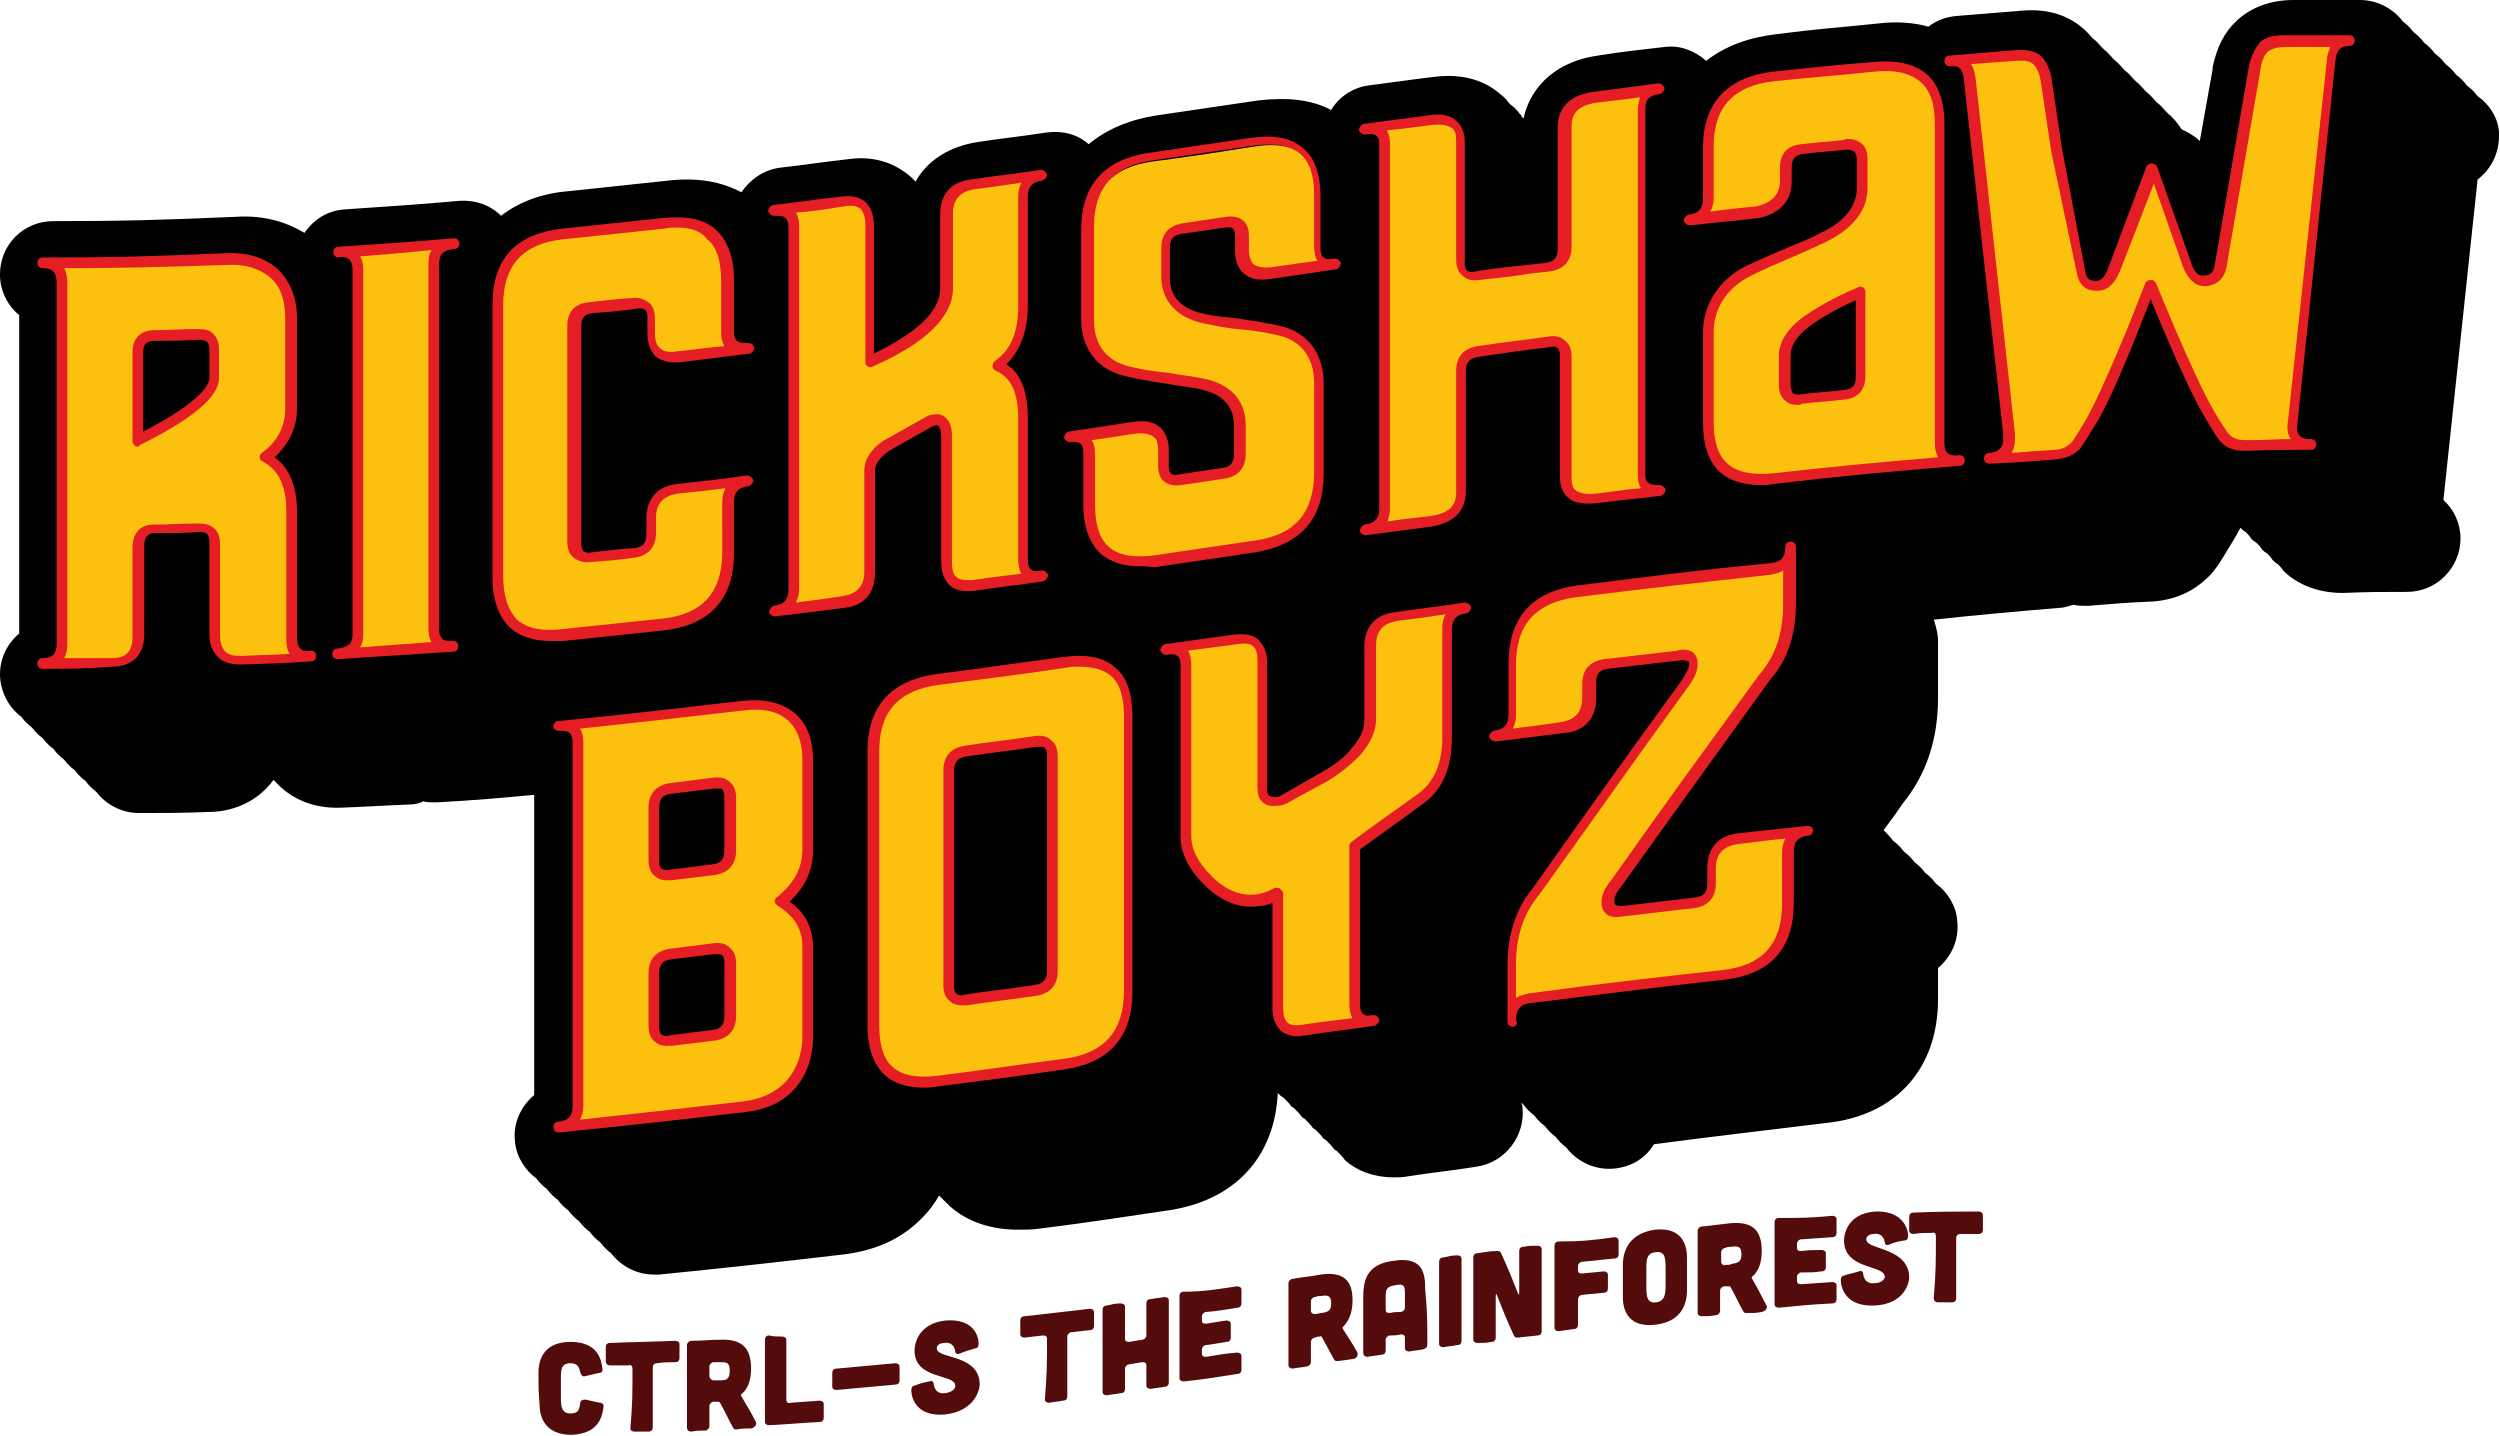 <?xml version="1.0" encoding="utf-8"?>
<!-- Generator: Adobe Illustrator 18.1.1, SVG Export Plug-In . SVG Version: 6.00 Build 0)  -->
<svg version="1.1" xmlns="http://www.w3.org/2000/svg" xmlns:xlink="http://www.w3.org/1999/xlink" x="0px" y="0px"
	 viewBox="0 0 234 134.4" enable-background="new 0 0 234 134.4" xml:space="preserve">
<g id="Layer_1">
	<g id="logo">
	</g>
</g>
<g id="source">
</g>
<g id="Layer_4">
	<g id="rickshaw-boys_1_">
		<path d="M231.9,9c-0.3-0.4-0.6-0.7-1-1c-0.3-0.4-0.6-0.7-1-1c-0.3-0.4-0.6-0.7-1-1c-0.3-0.4-0.6-0.7-1-1c-0.3-0.4-0.6-0.7-1-1
			c-0.3-0.4-0.6-0.7-1-1c-0.3-0.4-0.6-0.7-1-1c-0.9-1.2-2.4-2-4-2c-2.5,0-3.7,0-6.2,0c-2.2,0-4,0.7-5.3,1.9
			c-1.2,1.1-1.9,2.5-2.3,4.4c0,0.1,0,0.2,0,0.2l-1.2,6.7c-0.5-0.5-1.1-0.8-1.7-1.1c-0.4-0.6-0.8-1.1-1.3-1.5c0,0-0.1-0.1-0.1-0.1
			c-0.3-0.3-0.5-0.6-0.9-0.9c0,0-0.1-0.1-0.1-0.1c-0.3-0.3-0.5-0.6-0.9-0.9c0,0-0.1-0.1-0.1-0.1c-0.3-0.3-0.5-0.6-0.9-0.9
			c0,0-0.1-0.1-0.1-0.1c-0.3-0.3-0.5-0.6-0.9-0.9c0,0-0.1-0.1-0.1-0.1c-0.3-0.3-0.5-0.6-0.9-0.9c0,0-0.1-0.1-0.1-0.1
			c-0.3-0.3-0.5-0.6-0.9-0.9c0,0-0.1-0.1-0.1-0.1c-0.3-0.3-0.5-0.6-0.9-0.9c0,0-0.1-0.1-0.1-0.1c-0.3-0.3-0.5-0.6-0.9-0.9
			c-1.4-1.2-3.3-1.8-5.6-1.6c-2.5,0.2-3.7,0.3-6.2,0.5c0,0,0,0,0,0c0,0,0,0,0,0c-1,0.1-1.8,0.4-2.6,1c-1.4-0.4-3-0.5-4.7-0.3
			c-3.8,0.4-5.7,0.5-9.5,1c-2.6,0.3-4.8,1.1-6.6,2.5c-1-0.9-2.4-1.5-3.9-1.3c0,0,0,0,0,0c-2.5,0.3-3.7,0.4-6.2,0.8
			c-3.7,0.5-6.3,2.7-7,5.9c-0.1-0.1-0.2-0.2-0.2-0.3c-0.1-0.1-0.1-0.1-0.2-0.2c-0.2-0.3-0.5-0.6-0.8-0.8c-0.1-0.1-0.1-0.1-0.2-0.2
			c-0.2-0.3-0.5-0.6-0.8-0.8c-1.1-1-3.1-2-6.2-1.6c-2.5,0.3-3.7,0.5-6.1,0.8c-1.5,0.2-2.8,1.1-3.5,2.3c-1.9-1-4.1-1.2-6.8-0.9
			l-9.5,1.4c-2.6,0.4-4.7,1.3-6.4,2.7c-1-0.9-2.4-1.3-3.9-1.1v0c-2.6,0.4-3.9,0.5-6.5,0.9c-2.6,0.4-4.7,1.7-5.8,3.7
			c-0.2-0.2-0.4-0.4-0.5-0.5c-1.1-0.9-2.9-2-5.8-1.6c-2.6,0.3-3.8,0.5-6.4,0.8c-1.5,0.2-2.8,1.1-3.6,2.3c-1.9-1-4.1-1.4-6.8-1.1
			c-3.8,0.4-5.7,0.6-9.4,1c-2.5,0.2-4.6,1-6.3,2.3c-1-1-2.4-1.5-3.9-1.4c-4.4,0.4-6.5,0.5-10.7,0.8c-1.6,0.1-2.9,0.9-3.8,2.2
			c-1.5-0.9-3.6-1.7-6.5-1.5c-7,0.3-10.4,0.4-17,0.4c-2.8,0-5,2.2-5,5c0,1.5,0.7,2.9,1.8,3.8v29.8C0.7,60.2,0,61.6,0,63.1
			c0,1.6,0.8,3.1,2,4c0.3,0.4,0.6,0.7,1,1c0.3,0.4,0.6,0.7,1,1c0.3,0.4,0.6,0.7,1,1c0.3,0.4,0.6,0.7,1,1c0.3,0.4,0.6,0.7,1,1
			c0.3,0.4,0.6,0.7,1,1c0.3,0.4,0.6,0.7,1,1c0.9,1.2,2.4,2,4,2c2.6,0,3.9,0,6.5-0.1c2.6,0,4.8-1.2,6.1-3c0,0,0.1,0.1,0.1,0.1
			c0.2,0.2,0.4,0.4,0.6,0.6c1,0.9,2.8,2,5.6,1.9c2.6-0.1,3.9-0.2,6.5-0.3c0.4,0,0.9-0.1,1.2-0.3c0.3,0.1,0.7,0.1,1,0.1
			c0.1,0,0.2,0,0.3,0c3.7-0.2,5.8-0.4,9.1-0.7l0,28.1c-1.2,1-2,2.6-1.8,4.3c0.1,1.4,0.9,2.7,2,3.5c0.3,0.4,0.6,0.7,1,1
			c0.3,0.4,0.6,0.7,1,1c0.3,0.4,0.6,0.7,1,1c0.3,0.4,0.6,0.7,1,1c0.3,0.4,0.6,0.7,1,1c0.3,0.4,0.6,0.7,1,1c0.3,0.4,0.6,0.7,1,1
			c0.9,1.2,2.4,2,4,2c0.2,0,0.3,0,0.5,0c7-0.7,10.5-1.1,17.4-1.9c3-0.4,5.4-1.5,7.3-3.5c0.6-0.6,1.1-1.3,1.5-2c0,0,0.1,0.1,0.1,0.1
			c0.3,0.3,0.6,0.6,0.9,0.9c1.7,1.5,3.9,2.2,6.4,2.2c0.6,0,1.3,0,2-0.1c4.8-0.6,7.2-1,12-1.7c6.2-0.9,10-4.9,10.3-11
			c0.1,0.1,0.2,0.2,0.3,0.3c0.1,0,0.1,0.1,0.2,0.1c0.3,0.3,0.6,0.6,0.8,0.9c0.1,0,0.1,0.1,0.2,0.1c0.3,0.3,0.6,0.6,0.8,0.9
			c0.1,0,0.1,0.1,0.2,0.1c0.3,0.3,0.6,0.6,0.8,0.9c0.1,0,0.1,0.1,0.2,0.1c0.3,0.3,0.6,0.6,0.8,0.9c0.1,0,0.1,0.1,0.2,0.1
			c0.3,0.3,0.6,0.6,0.8,0.9c0.1,0,0.1,0.1,0.2,0.1c0.3,0.3,0.6,0.6,0.8,0.9c0.9,0.8,2.4,1.6,4.6,1.6c0.4,0,0.8,0,1.3-0.1
			c2.6-0.4,3.9-0.5,6.4-0.9c2.7-0.4,4.6-2.9,4.3-5.6c0-0.2-0.1-0.3-0.1-0.4c0.1,0.1,0.1,0.1,0.2,0.2c0.3,0.4,0.6,0.7,1,1
			c0.3,0.4,0.6,0.7,1,1c0.3,0.4,0.6,0.7,1,1c0.3,0.4,0.6,0.7,1,1c0.9,1.2,2.4,2,4,2c1.8,0,3.4-0.9,4.2-2.3c6.1-0.8,9.7-1.2,16.2-2
			c6.5-0.7,10.4-5.1,10.4-11.6v-2.9c1.2-1,2-2.6,1.8-4.4c-0.1-1.4-0.9-2.7-2-3.5c-0.3-0.4-0.6-0.7-1-1c-0.3-0.4-0.6-0.7-1-1
			c-0.3-0.4-0.6-0.7-1-1c-0.3-0.4-0.6-0.7-1-1c-0.3-0.4-0.6-0.7-0.9-1c0.6-0.8,1.2-1.6,1.8-2.5c2.2-2.7,3.3-6,3.3-9.9v-5.3
			c0-0.7-0.2-1.4-0.4-2c3.7-0.4,6.9-0.7,11.7-1.1c0.5,0,1-0.2,1.4-0.3c0.3,0.1,0.7,0.1,1,0.1c0.1,0,0.3,0,0.4,0c0,0,0,0,0,0
			c2.4-0.2,3.6-0.3,6-0.4c2.7-0.2,4.3-1.4,5.3-2.4c0.5-0.5,0.9-1.1,1.8-2.6c0.3-0.5,0.7-1.1,1.1-1.9c0,0,0,0,0,0
			c0.1,0.1,0.3,0.3,0.5,0.4c0.2,0.2,0.4,0.4,0.5,0.6c0.1,0.1,0.3,0.3,0.5,0.4c0.2,0.2,0.4,0.4,0.5,0.6c0.1,0.1,0.3,0.3,0.5,0.4
			c0.2,0.2,0.4,0.4,0.5,0.6c0.1,0.1,0.3,0.3,0.5,0.4c0.2,0.2,0.4,0.4,0.5,0.6c1,1,2.8,2.1,5.6,2.1c2.4-0.1,3.6-0.1,6-0.1
			c0,0,0,0,0,0c2.8,0,5-2.3,5-5c0-1.4-0.6-2.7-1.6-3.6l3.2-30c1.2-0.9,2-2.4,2-4C234,11.4,233.2,9.9,231.9,9z"/>
		<g>
			<g>
				<path fill="#FCC10F" d="M29.1,61.3c-2.6,0.2-3.9,0.2-6.5,0.3c-1.7,0.1-2.5-0.7-2.5-2.4c0-3.4,0-5.1,0-8.5c0-1.1-0.5-1.6-1.6-1.5
					c-1.6,0.1-2.5,0.1-4.1,0.1c-1,0-1.5,0.6-1.5,1.7c0,3.3,0,5,0,8.3c0,1.7-0.8,2.5-2.5,2.5c-2.6,0-3.9,0.1-6.4,0.1
					c1.2,0,1.8-0.6,1.8-1.8c0-11.3,0-22.6,0-33.9c0-1.2-0.6-1.8-1.8-1.8c6.9,0,10.3-0.1,17.2-0.4c1.8-0.1,3.3,0.3,4.3,1.3
					c1.1,1,1.7,2.4,1.7,4.3c0,3.3,0,5,0,8.4c0,1.9-0.8,3.4-2.4,4.6c1.6,0.8,2.4,2.5,2.4,5.1c0,4.7,0,7,0,11.7
					C27.3,60.8,27.9,61.4,29.1,61.3z M20.1,35.5c0-1,0-1.6,0-2.6c0-1.1-0.5-1.6-1.6-1.5c-1.6,0.1-2.4,0.1-4,0.1
					c-1.1,0-1.6,0.6-1.6,1.6c0,3.3,0,5,0,8.3C17.7,38.9,20.1,36.9,20.1,35.5z"/>
				<path fill="#E51E25" d="M4,62.6c-0.3,0-0.5-0.2-0.5-0.5s0.2-0.5,0.5-0.5c0.9,0,1.3-0.4,1.3-1.3V26.4c0-0.9-0.4-1.3-1.3-1.3
					c-0.3,0-0.5-0.2-0.5-0.5s0.2-0.5,0.5-0.5c6.7,0,10.1-0.1,17.2-0.4c1.9-0.1,3.5,0.4,4.7,1.4c1.2,1.1,1.9,2.7,1.9,4.7v8.4
					c0,1.8-0.7,3.3-2.1,4.6c1.4,1,2.1,2.7,2.1,5.2v11.7c0,0.5,0.1,0.8,0.3,1s0.5,0.3,1,0.2c0,0,0,0,0,0h0c0.3,0,0.5,0.2,0.5,0.5
					c0,0.3-0.2,0.5-0.5,0.5c-2.6,0.2-3.9,0.2-6.5,0.3c-1,0-1.7-0.2-2.2-0.7c-0.5-0.5-0.8-1.2-0.8-2.2v-8.5c0-0.4-0.1-0.7-0.2-0.8
					c-0.2-0.2-0.4-0.2-0.8-0.2c-1.6,0.1-2.5,0.1-4.1,0.1c-0.5,0-1,0.2-1,1.2v8.3c0,1.9-1.1,3-3,3C7.9,62.6,6.6,62.6,4,62.6z M6,25.1
					c0.2,0.3,0.3,0.8,0.3,1.3v33.9c0,0.5-0.1,1-0.3,1.3c1.4,0,2.6,0,4.4,0c1.4,0,2-0.6,2-2v-8.3c0-1.4,0.7-2.2,2-2.2
					c1.6,0,2.4-0.1,4.1-0.1c0.7,0,1.2,0.1,1.6,0.5c0.4,0.4,0.5,0.9,0.5,1.5v8.5c0,0.7,0.2,1.2,0.5,1.5c0.3,0.3,0.8,0.4,1.5,0.4
					c1.8-0.1,3-0.1,4.5-0.2c-0.2-0.3-0.3-0.8-0.3-1.3V47.9c0-2.4-0.7-3.9-2.2-4.7c-0.2-0.1-0.3-0.2-0.3-0.4c0-0.2,0.1-0.3,0.2-0.4
					c1.5-1.1,2.2-2.5,2.2-4.2v-8.4c0-1.8-0.5-3.1-1.5-3.9c-1-0.8-2.3-1.2-4-1.1C14.9,25,11.5,25.1,6,25.1z M12.9,41.8
					c-0.1,0-0.2,0-0.3-0.1c-0.1-0.1-0.2-0.3-0.2-0.4v-8.3c0-1.3,0.7-2.1,2.1-2.1c1.6,0,2.4-0.1,4-0.1c0.7,0,1.2,0.1,1.5,0.5
					c0.4,0.4,0.5,0.9,0.5,1.5v2.6c0,1.7-2.4,3.8-7.5,6.3C13.1,41.8,13,41.8,12.9,41.8z M18.6,31.8C18.6,31.8,18.6,31.8,18.6,31.8
					c-1.7,0.1-2.5,0.1-4.1,0.1c-0.8,0-1.1,0.3-1.1,1.1v7.4c5.6-2.9,6.2-4.5,6.2-5v-2.6c0-0.4-0.1-0.7-0.2-0.8
					C19.2,31.9,19,31.8,18.6,31.8z"/>
			</g>
			<g>
				<path fill="#FCC10F" d="M42.4,22.8c-1.2,0.1-1.9,0.7-1.9,1.9c0,0.4,0,0.6,0,0.9c0,11.1,0,22.2,0,33.3c0,1.1,0.6,1.7,1.8,1.6
					c-4.3,0.4-6.4,0.5-10.7,0.8c1.2-0.1,1.8-0.7,1.8-1.8c0-11.4,0-22.8,0-34.2c0-1.1-0.6-1.7-1.8-1.6C35.9,23.3,38.1,23.1,42.4,22.8
					z"/>
				<path fill="#E51E25" d="M31.6,61.7c-0.3,0-0.5-0.2-0.5-0.5c0-0.3,0.2-0.5,0.5-0.5c1-0.1,1.4-0.5,1.4-1.3V25.2
					c0-0.4-0.1-0.7-0.3-0.9c-0.2-0.2-0.5-0.3-1-0.2c-0.3,0-0.5-0.2-0.5-0.5c0-0.3,0.2-0.5,0.5-0.5l0,0c0,0,0,0,0,0
					c4.2-0.3,6.3-0.4,10.8-0.8c0,0,0,0,0,0l0,0c0.3,0,0.5,0.2,0.5,0.5c0,0.3-0.2,0.5-0.5,0.5l0,0c0,0,0,0,0,0
					c-1,0.1-1.4,0.5-1.4,1.4v34.2c0,0.4,0.1,0.7,0.3,0.9c0.2,0.2,0.5,0.2,1,0.2c0,0,0,0,0,0l0,0c0.3,0,0.5,0.2,0.5,0.5
					c0,0.3-0.2,0.5-0.5,0.5l0,0c0,0,0,0,0,0C38,61.3,35.9,61.4,31.6,61.7C31.7,61.7,31.7,61.7,31.6,61.7L31.6,61.7
					C31.6,61.7,31.6,61.7,31.6,61.7z M33.7,24c0.2,0.3,0.3,0.7,0.3,1.2v34.2c0,0.5-0.1,0.9-0.3,1.2c2.4-0.2,4.2-0.3,6.7-0.5
					c-0.2-0.3-0.3-0.7-0.3-1.2V24.6c0-0.5,0.1-0.9,0.3-1.2C37.8,23.7,36,23.8,33.7,24z"/>
			</g>
			<g>
				<path fill="#FCC10F" d="M70,45c-1.2,0.1-1.8,0.8-1.8,2c0,1.9,0,2.9,0,4.8c0,4-2,6.3-6,6.7c-3.8,0.4-5.7,0.6-9.5,1
					c-4,0.4-6-1.4-6-5.4c0-10.2,0-15.3,0-25.5c0-4,2-6.2,6-6.6c3.8-0.4,5.7-0.6,9.5-1c4-0.4,6,1.3,6,5.3c0,1.9,0,2.9,0,4.8
					c0,1.2,0.6,1.7,1.8,1.6c-2.6,0.3-3.9,0.5-6.5,0.8c-1.7,0.2-2.5-0.6-2.5-2.2c0-0.5,0-0.8,0-1.4c0-1.1-0.5-1.5-1.6-1.4
					c-1.6,0.2-2.4,0.3-4,0.4c-1.1,0.1-1.6,0.7-1.6,1.8c0,8.1,0,12.1,0,20.2c0,1.1,0.5,1.5,1.6,1.4c1.6-0.2,2.4-0.3,4-0.4
					c1.1-0.1,1.6-0.7,1.6-1.8c0-0.5,0-0.8,0-1.4c0-1.7,0.8-2.6,2.5-2.8C66.1,45.4,67.4,45.3,70,45z"/>
				<path fill="#E51E25" d="M51.6,60c-1.6,0-2.9-0.4-3.8-1.2c-1.1-1-1.7-2.6-1.7-4.7V28.5c0-4.3,2.2-6.6,6.5-7.1
					c3.8-0.4,5.7-0.6,9.5-1c2.2-0.2,3.8,0.1,4.9,1.1c1.1,1,1.7,2.6,1.7,4.7V31c0,0.4,0.1,0.8,0.3,0.9c0.2,0.2,0.5,0.2,1,0.2l0,0
					c0.3,0,0.5,0.2,0.6,0.4c0,0.3-0.2,0.5-0.4,0.6c0,0,0,0,0,0c-2.6,0.3-3.9,0.5-6.5,0.8c-1,0.1-1.7-0.1-2.3-0.5
					c-0.5-0.5-0.8-1.2-0.8-2.2v-1.4c0-0.3,0-0.6-0.2-0.8c-0.2-0.1-0.4-0.2-0.8-0.1c-1.6,0.2-2.4,0.3-4.1,0.4
					c-0.8,0.1-1.1,0.4-1.1,1.3l0,20.2c0,0.4,0.1,0.6,0.2,0.8c0.2,0.1,0.4,0.2,0.8,0.1c1.6-0.2,2.4-0.3,4-0.4
					c0.8-0.1,1.1-0.5,1.1-1.3v-1.4c0-1.9,1-3.1,2.9-3.3c2.6-0.3,3.9-0.4,6.5-0.8c0.3,0,0.5,0.2,0.6,0.4c0,0.3-0.2,0.5-0.4,0.6l0,0
					c0,0,0,0,0,0c-1,0.1-1.4,0.6-1.4,1.5v4.8c0,4.2-2.2,6.7-6.5,7.2c-3.8,0.4-5.7,0.6-9.5,1C52.3,60,52,60,51.6,60z M63.3,21.3
					c-0.3,0-0.7,0-1.1,0.1c-3.8,0.4-5.7,0.6-9.5,1c-3.7,0.4-5.6,2.4-5.6,6.1V54c0,1.8,0.5,3.2,1.3,4c0.9,0.8,2.3,1.1,4.1,0.9
					c3.8-0.4,5.7-0.6,9.5-1c3.7-0.4,5.6-2.4,5.6-6.2V47c0-0.5,0.1-0.9,0.3-1.3c-1.4,0.2-2.6,0.3-4.4,0.5c-1.4,0.2-2.1,0.9-2.1,2.3
					v1.4c0,1.3-0.7,2.1-2,2.3c-1.6,0.2-2.4,0.3-4.1,0.4c-0.7,0.1-1.2-0.1-1.6-0.4c-0.4-0.3-0.6-0.8-0.6-1.5l0-20.2
					c0-1.3,0.7-2.1,2-2.2c1.6-0.2,2.4-0.3,4-0.4c0.7-0.1,1.2,0.1,1.6,0.4c0.4,0.3,0.6,0.8,0.6,1.5v1.4c0,0.7,0.2,1.2,0.5,1.4
					c0.3,0.3,0.8,0.4,1.5,0.3c1.9-0.2,3.1-0.4,4.5-0.5c-0.2-0.3-0.3-0.8-0.3-1.3v-4.8c0-1.8-0.4-3.2-1.3-3.9
					C65.6,21.6,64.6,21.3,63.3,21.3z"/>
			</g>
			<g>
				<path fill="#FCC10F" d="M97.7,16.4c-1.2,0.2-1.9,0.9-1.9,2.1c0,4.1,0,6.1,0,10.1c0,2.6-0.8,4.4-2.4,5.5c1.6,0.7,2.4,2.3,2.4,4.9
					c0,5.3,0,8,0,13.3c0,1.2,0.6,1.7,1.8,1.6c-2.6,0.4-3.9,0.5-6.5,0.9c-1.7,0.2-2.5-0.5-2.5-2.1c0-4.7,0-7.1,0-11.8
					c0-1.1-0.4-1.6-1.1-1.5c-0.2,0-0.3,0.1-0.5,0.2c-1.6,0.9-2.5,1.4-4.1,2.3c-1,0.7-1.5,1.5-1.5,2.3c0,3.8,0,5.7,0,9.5
					c0,1.7-0.8,2.6-2.5,2.8c-2.6,0.3-3.9,0.5-6.4,0.8c1.2-0.1,1.8-0.8,1.8-2c0-11.3,0-22.6,0-33.9c0-1.2-0.6-1.7-1.8-1.6
					c2.6-0.3,3.9-0.5,6.4-0.8c1.7-0.2,2.5,0.5,2.5,2.2c0,5.1,0,7.7,0,12.8c4.8-2.2,7.2-4.5,7.2-6.8c0-2.8,0-4.1,0-6.9
					c0-1.7,0.8-2.6,2.5-2.8C93.8,16.9,95.1,16.7,97.7,16.4z"/>
				<path fill="#E51E25" d="M72.5,57.7c-0.2,0-0.5-0.2-0.5-0.4c0-0.3,0.2-0.5,0.4-0.6c0,0,0,0,0,0c1-0.1,1.4-0.6,1.4-1.5l0-33.9
					c0-0.4-0.1-0.8-0.3-0.9c-0.2-0.2-0.5-0.2-1-0.2c-0.3,0-0.5-0.2-0.6-0.4c0-0.3,0.2-0.5,0.4-0.6l0,0c0,0,0,0,0,0
					c2.6-0.3,3.8-0.5,6.4-0.8c1-0.1,1.7,0,2.3,0.5c0.5,0.5,0.8,1.2,0.8,2.2v12c4.1-2,6.2-4,6.2-6.1v-6.9c0-1.9,1-3.1,2.9-3.3
					c2.6-0.4,3.9-0.5,6.5-0.9l0,0c0.3,0,0.5,0.2,0.6,0.4s-0.2,0.5-0.4,0.6c0,0,0,0,0,0c-1,0.1-1.4,0.6-1.4,1.6v10.1
					c0,2.4-0.7,4.2-2,5.5c1.4,0.9,2,2.6,2,5l0,13.3c0,0.4,0.1,0.8,0.3,0.9c0.2,0.2,0.5,0.2,1,0.1l0,0c0.3,0,0.5,0.2,0.6,0.4
					c0,0.3-0.2,0.5-0.4,0.6l0,0c-2.6,0.4-3.9,0.5-6.5,0.9c-1,0.1-1.7,0-2.3-0.5c-0.5-0.5-0.8-1.2-0.8-2.2V40.9c0-0.7-0.2-0.9-0.2-1
					c0,0-0.1-0.1-0.3-0.1c-0.1,0-0.2,0.1-0.3,0.1l-4.1,2.3c-0.8,0.6-1.3,1.2-1.3,1.9v9.5c0,1.9-1,3.1-2.9,3.3
					C76.5,57.2,75.2,57.4,72.5,57.7L72.5,57.7C72.6,57.7,72.6,57.7,72.5,57.7z M74.5,19.9c0.2,0.3,0.3,0.8,0.3,1.3l0,33.9
					c0,0.5-0.1,0.9-0.3,1.3c1.4-0.2,2.5-0.3,4.3-0.6c1.4-0.2,2.1-0.9,2.1-2.3v-9.5c0-1,0.6-1.9,1.7-2.7l4.1-2.3
					c0.2-0.1,0.4-0.2,0.7-0.2c0.6-0.1,0.9,0.1,1.1,0.3c0.4,0.3,0.6,0.9,0.6,1.7v11.8c0,0.7,0.1,1.1,0.4,1.4c0.3,0.3,0.8,0.3,1.5,0.3
					c1.9-0.3,3.1-0.4,4.6-0.6c-0.2-0.3-0.3-0.8-0.3-1.3l0-13.3c0-2.4-0.7-3.8-2.1-4.4c-0.2-0.1-0.3-0.2-0.3-0.4
					c0-0.2,0.1-0.4,0.2-0.5c1.5-1,2.2-2.7,2.2-5.1V18.4c0-0.5,0.1-0.9,0.3-1.3c-1.4,0.2-2.6,0.4-4.3,0.6c-1.4,0.2-2.1,0.9-2.1,2.3
					V27c0,2.6-2.5,5.1-7.5,7.3c-0.2,0.1-0.3,0.1-0.5,0S81,34,81,33.8V21c0-0.7-0.2-1.1-0.4-1.4c-0.3-0.3-0.8-0.4-1.5-0.3
					C77.2,19.6,76,19.8,74.5,19.9z"/>
			</g>
			<g>
				<path fill="#FCC10F" d="M125.3,24.8c-2.4,0.3-3.7,0.5-6.1,0.9c-1.9,0.3-2.8-0.4-2.8-2.1c0-0.5,0-0.8,0-1.3
					c0-1.1-0.5-1.5-1.6-1.4c-1.6,0.2-2.4,0.3-4,0.6c-1.1,0.1-1.6,0.8-1.6,1.8c0,1.1,0,1.6,0,2.7c0,2,1.3,3.4,3.7,3.9
					c2.2,0.4,4.8,0.6,6.9,1.1c2.4,0.5,3.7,2.4,3.7,4.9c0,3.3,0,5,0,8.4c0,4-2,6.3-6,6.9c-3.8,0.5-5.7,0.8-9.5,1.4
					c-4,0.6-6-1.2-6-5.2c0-1.9,0-2.8,0-4.7c0-1.2-0.6-1.8-1.7-1.6c2.4-0.3,3.6-0.5,6-0.9c1.9-0.3,2.8,0.4,2.8,2.1c0,0.5,0,0.8,0,1.4
					c0,1.1,0.5,1.5,1.6,1.4c1.6-0.2,2.4-0.3,4-0.6c1.1-0.1,1.6-0.8,1.6-1.8c0-1.1,0-1.6,0-2.7c0-2-1.3-3.4-3.7-3.9
					c-2.2-0.4-4.8-0.7-6.9-1.1c-2.4-0.5-3.7-2.3-3.7-4.8c0-3.4,0-5,0-8.4c0-3.9,2-6.2,6-6.7c3.8-0.5,5.7-0.8,9.5-1.4
					c4-0.6,6,1.1,6,5c0,1.9,0,2.9,0,4.8C123.5,24.5,124.1,25,125.3,24.8z"/>
				<path fill="#E51E25" d="M106.6,53c-1.5,0-2.6-0.4-3.5-1.1c-1.1-1-1.7-2.5-1.7-4.7v-4.7c0-0.3,0-0.8-0.3-1
					c-0.2-0.1-0.5-0.2-0.9-0.1h0l0,0c-0.3,0-0.5-0.2-0.6-0.4c0-0.3,0.2-0.5,0.4-0.6l6-0.9c1.2-0.2,2,0,2.6,0.5
					c0.5,0.5,0.8,1.2,0.8,2.1v1.4c0,0.3,0,0.6,0.2,0.8c0.2,0.2,0.5,0.2,0.8,0.1l4-0.6c0.8-0.1,1.1-0.5,1.1-1.3v-2.7
					c0-2.3-1.8-3.1-3.3-3.4c-1-0.2-2.1-0.3-3.1-0.5c-1.3-0.2-2.6-0.4-3.8-0.7c-2.6-0.6-4.1-2.6-4.1-5.3v-8.4c0-4.2,2.2-6.6,6.4-7.2
					l9.5-1.4c2.2-0.3,3.8,0,4.9,1c1.1,0.9,1.6,2.5,1.6,4.5v4.8c0,0.5,0.1,0.8,0.3,0.9c0.2,0.2,0.5,0.2,1,0.1l0,0l0,0
					c0.3,0,0.5,0.2,0.6,0.4c0,0.3-0.2,0.5-0.4,0.6l-6.1,0.9c-1.2,0.2-2,0-2.6-0.5c-0.5-0.5-0.8-1.2-0.8-2.1v-1.3
					c0-0.3,0-0.6-0.2-0.8c-0.2-0.2-0.5-0.1-0.8-0.1l-4,0.6c-0.8,0.1-1.1,0.5-1.1,1.3V26c0,2.3,1.8,3.1,3.3,3.4c0.9,0.2,2,0.3,3,0.4
					c1.3,0.2,2.7,0.4,4,0.7c2.6,0.6,4.1,2.6,4.1,5.4v8.4c0,4.3-2.2,6.7-6.4,7.4l-9.5,1.4C107.5,53,107,53,106.6,53z M102.2,41.2
					c0.2,0.3,0.3,0.8,0.3,1.4v4.7c0,1.8,0.4,3.1,1.3,3.9c0.9,0.8,2.3,1,4.1,0.8l9.5-1.4c3.8-0.5,5.6-2.6,5.6-6.4v-8.4
					c0-2.3-1.2-3.9-3.3-4.4c-1.2-0.3-2.6-0.5-3.9-0.6c-1-0.1-2-0.3-3-0.5c-2.6-0.5-4.1-2.1-4.1-4.4v-2.7c0-1.3,0.7-2.1,2-2.3l4-0.6
					c0.7-0.1,1.2,0,1.6,0.3c0.4,0.3,0.6,0.8,0.6,1.5v1.3c0,0.6,0.2,1.1,0.4,1.3c0.4,0.3,1,0.4,1.8,0.3l4.2-0.6
					c-0.2-0.3-0.3-0.8-0.3-1.4v-4.8c0-1.8-0.4-3-1.3-3.8c-0.9-0.8-2.3-1-4.2-0.8l-9.5,1.4c-3.8,0.5-5.6,2.6-5.6,6.2V30
					c0,2.3,1.2,3.8,3.3,4.3c1.2,0.3,2.5,0.5,3.7,0.6c1,0.2,2.1,0.3,3.1,0.5c2.7,0.5,4.1,2.1,4.1,4.4v2.7c0,1.3-0.7,2.1-2,2.3l-4,0.6
					c-0.7,0.1-1.2,0-1.6-0.3c-0.4-0.3-0.6-0.8-0.6-1.5v-1.4c0-0.6-0.1-1.1-0.4-1.3c-0.4-0.3-1-0.4-1.8-0.3L102.2,41.2z"/>
			</g>
			<g>
				<path fill="#FCC10F" d="M155.5,8.4c-1.2,0.1-1.8,0.8-1.8,1.9c0,0.4,0,0.6,0,0.9c0,11.1,0,22.2,0,33.3c0,1.1,0.6,1.6,1.8,1.5
					c-2.5,0.3-3.7,0.4-6.1,0.8c-1.9,0.2-2.8-0.4-2.8-2c0-4.5,0-6.8,0-11.3c0-1.1-0.5-1.5-1.6-1.4c-2.6,0.3-3.9,0.5-6.6,0.9
					c-1.1,0.1-1.6,0.7-1.6,1.8c0,4.5,0,6.8,0,11.3c0,1.6-0.9,2.5-2.8,2.8c-2.5,0.3-3.7,0.5-6.1,0.8c1.2-0.2,1.8-0.8,1.8-2
					c0-11.4,0-22.8,0-34.2c0-1.1-0.6-1.6-1.8-1.5c2.4-0.3,3.7-0.5,6.1-0.8c1.9-0.3,2.8,0.4,2.8,2c0,4.5,0,6.7,0,11.2
					c0,1.1,0.5,1.5,1.6,1.4c1.9-0.3,2.9-0.4,4.8-0.6c0.7-0.1,1.1-0.1,1.8-0.2c1.1-0.1,1.6-0.7,1.6-1.8c0-4.5,0-6.7,0-11.2
					c0-1.6,0.9-2.5,2.8-2.8C151.8,8.8,153,8.7,155.5,8.4z"/>
				<path fill="#E51E25" d="M127.8,50.1c-0.2,0-0.5-0.2-0.5-0.4c0-0.3,0.2-0.5,0.4-0.6c1-0.1,1.4-0.6,1.4-1.5V13.5
					c0-0.4-0.1-0.7-0.3-0.8c-0.2-0.2-0.7-0.2-1-0.1c-0.3,0-0.5-0.2-0.6-0.4c0-0.3,0.2-0.5,0.4-0.6c2.4-0.3,3.7-0.5,6.1-0.8
					c1.2-0.2,2.1,0,2.6,0.5c0.5,0.4,0.8,1.1,0.8,2v11.2c0,0.3,0,0.6,0.2,0.8c0.2,0.2,0.5,0.2,0.8,0.1c1.9-0.3,2.9-0.4,4.8-0.6
					l1.8-0.2c0.8-0.1,1.1-0.5,1.1-1.3V11.9c0-1.3,0.6-2.9,3.3-3.3c2.5-0.3,3.7-0.5,6.1-0.8c0,0,0,0,0,0c0.3,0,0.5,0.2,0.6,0.4
					c0,0.3-0.2,0.5-0.4,0.6l0,0c-1,0.1-1.4,0.5-1.4,1.4v34.2c0,0.4,0.1,0.7,0.3,0.8c0.2,0.2,0.7,0.2,1,0.2h0c0.3,0,0.5,0.2,0.6,0.4
					c0,0.3-0.2,0.5-0.4,0.6c0,0,0,0,0,0c-2.4,0.3-3.7,0.4-6.1,0.7c-1.2,0.1-2.1,0-2.6-0.5c-0.5-0.4-0.8-1.1-0.8-2V33.4
					c0-0.3,0-0.6-0.2-0.8c-0.2-0.2-0.5-0.2-0.8-0.1c-2.6,0.3-3.9,0.5-6.6,0.9c-0.8,0.1-1.2,0.5-1.2,1.3V46c0,1.3-0.6,2.9-3.3,3.3
					C131.5,49.6,130.3,49.8,127.8,50.1C127.8,50.1,127.8,50.1,127.8,50.1z M129.8,12.2c0.2,0.3,0.3,0.7,0.3,1.2v34.2
					c0,0.4-0.1,0.8-0.2,1.2c1.3-0.2,2.4-0.3,4-0.5c2.2-0.3,2.4-1.4,2.4-2.3V34.7c0-1.3,0.7-2.1,2-2.3c2.6-0.4,3.9-0.5,6.6-0.9
					c0.7-0.1,1.2,0,1.6,0.4c0.4,0.3,0.6,0.8,0.6,1.5v11.3c0,0.6,0.1,1,0.4,1.2c0.4,0.3,1,0.4,1.9,0.3c1.7-0.2,2.8-0.4,4.2-0.5
					c-0.2-0.3-0.3-0.7-0.3-1.2V10.3c0-0.4,0.1-0.8,0.2-1.2c-1.3,0.2-2.4,0.3-4,0.5c-2.2,0.3-2.4,1.4-2.4,2.3v11.2
					c0,1.3-0.7,2.1-2,2.3l-1.8,0.2c-1.9,0.3-2.9,0.4-4.8,0.6c-0.7,0.1-1.2,0-1.6-0.4c-0.4-0.3-0.6-0.8-0.6-1.5V13.2
					c0-0.6-0.1-1-0.4-1.2c-0.4-0.3-1-0.4-1.9-0.3C132.3,11.9,131.1,12.1,129.8,12.2z"/>
			</g>
			<g>
				<path fill="#FCC10F" d="M183.4,43.2c-7,0.6-10.5,0.9-17.5,1.7c-4.1,0.4-6.1-1.3-6.1-5.3c0-3.4,0-5,0-8.4c0-2.4,1.3-4.5,3.7-5.7
					c2.1-1.1,4.7-2,6.9-3.1c2.5-1.1,3.7-2.8,3.7-4.6c0-1.1,0-1.6,0-2.7c0-1.1-0.5-1.5-1.6-1.4c-1.6,0.2-2.4,0.2-4,0.4
					c-1.1,0.1-1.6,0.7-1.6,1.8c0,0.5,0,0.7,0,1.2c0,1.5-0.9,2.5-2.6,2.9c-2.6,0.3-3.9,0.4-6.5,0.7c1.2-0.1,1.8-0.8,1.8-2
					c0-1.9,0-2.9,0-4.8c0-3.9,2-6.2,6.1-6.6c3.8-0.4,5.6-0.6,9.4-0.9c4.1-0.4,6.1,1.4,6.1,5.4c0,10,0,19.9,0,29.9
					C181.4,42.7,182.1,43.3,183.4,43.2z M174.2,35.3c0-3.2,0-4.8,0-7.9c-2.5,1.1-4.2,2.1-5.2,2.9c-1.3,1-1.9,2-1.9,3.1
					c0,1.1,0,1.6,0,2.7c0,1.1,0.5,1.5,1.6,1.4c1.6-0.2,2.4-0.2,4-0.4C173.7,36.9,174.2,36.3,174.2,35.3z"/>
				<path fill="#E51E25" d="M164.8,45.4c-1.6,0-2.9-0.4-3.8-1.2c-1.1-1-1.6-2.6-1.6-4.7v-8.4c0-2.6,1.5-4.9,4-6.2
					c1.3-0.6,2.7-1.2,4.1-1.8c1-0.4,2-0.8,2.9-1.3c1.6-0.7,3.4-2.1,3.4-4.2V15c0-0.4-0.1-0.6-0.2-0.8c-0.2-0.1-0.4-0.2-0.8-0.2
					c-1.6,0.2-2.4,0.2-4,0.4c-0.8,0.1-1.1,0.5-1.1,1.3V17c0,1.2-0.5,2.8-3,3.4c-2.6,0.3-3.9,0.4-6.5,0.7h0l0,0
					c-0.3,0-0.5-0.2-0.6-0.4c0-0.3,0.2-0.5,0.4-0.6c1-0.1,1.4-0.6,1.4-1.5v-4.8c0-4.2,2.3-6.6,6.6-7.1c3.8-0.4,5.6-0.6,9.4-0.9
					c2.2-0.2,3.9,0.2,5,1.2c1.1,1,1.6,2.6,1.6,4.6v29.9c0,0.4,0.1,0.8,0.3,0.9c0.2,0.2,0.6,0.3,1.1,0.2c0.3,0,0.5,0.2,0.5,0.5
					c0,0.3-0.2,0.5-0.5,0.5h0c0,0,0,0,0,0c-7.1,0.6-10.6,0.9-17.4,1.7C165.6,45.4,165.2,45.4,164.8,45.4z M172.9,13
					c0.5,0,0.9,0.1,1.3,0.4c0.4,0.3,0.6,0.8,0.6,1.5v2.7c0,1.5-0.7,3.5-4,5.1c-0.9,0.4-1.9,0.9-2.9,1.3c-1.4,0.6-2.8,1.2-4,1.8
					c-2.2,1.1-3.5,3-3.5,5.3v8.4c0,1.8,0.4,3.1,1.3,3.9c0.9,0.8,2.3,1.1,4.3,0.9c6.2-0.7,9.6-1,15.4-1.5c-0.2-0.4-0.3-0.8-0.3-1.3
					V11.6c0-1.8-0.4-3.1-1.3-3.9c-0.9-0.8-2.3-1.2-4.3-1c-3.8,0.4-5.6,0.5-9.4,0.9c-3.8,0.4-5.7,2.4-5.7,6.1v4.8
					c0,0.5-0.1,0.9-0.3,1.3c1.4-0.2,2.6-0.3,4.4-0.5c1.4-0.4,2.1-1.1,2.1-2.4v-1.2c0-1.3,0.7-2.1,2-2.2c1.6-0.2,2.4-0.2,4-0.4
					C172.7,13,172.8,13,172.9,13z M168.3,37.9c-0.5,0-0.9-0.1-1.2-0.4c-0.4-0.3-0.6-0.8-0.6-1.5v-2.7c0-1.2,0.7-2.4,2.1-3.5
					c1.1-0.8,2.9-1.9,5.3-2.9c0.2-0.1,0.3-0.1,0.5,0c0.1,0.1,0.2,0.2,0.2,0.4v7.9c0,1.3-0.7,2.1-2,2.2c-1.6,0.2-2.4,0.2-4,0.4
					C168.6,37.9,168.5,37.9,168.3,37.9z M173.7,28.1c-2,0.9-3.5,1.8-4.4,2.5c-1.2,0.9-1.7,1.8-1.7,2.7V36c0,0.4,0.1,0.6,0.2,0.8
					c0.2,0.1,0.4,0.2,0.8,0.1c1.6-0.2,2.4-0.2,4-0.4c0.8-0.1,1.1-0.4,1.1-1.2V28.1z"/>
			</g>
			<g>
				<path fill="#FCC10F" d="M220,4c-1.1,0-1.7,0.6-1.8,1.7c-1.2,11.4-2.4,22.8-3.7,34.2c0,1.1,0.6,1.7,1.8,1.7c-2.4,0-3.7,0-6.1,0.1
					c-0.8,0-1.5-0.2-2-0.7c-0.2-0.2-0.6-0.7-1.2-1.7c-1.2-1.8-3.1-6-5.8-12.7c-0.8,2-1.5,3.9-2.2,5.5c-1.6,3.9-2.8,6.5-3.6,7.8
					c-0.6,1-1,1.6-1.2,1.8c-0.5,0.5-1.1,0.8-2,0.8c-2.4,0.2-3.7,0.2-6.1,0.4c1.2-0.1,1.8-0.7,1.8-1.8c0-0.2,0-0.3,0-0.5
					c-1.2-11.1-2.4-22.3-3.7-33.4c-0.1-1.1-0.7-1.7-1.8-1.6c2.5-0.2,3.7-0.3,6.1-0.5c0.9-0.1,1.6,0.1,2,0.4c0.4,0.3,0.6,0.9,0.8,1.8
					c0.4,2.7,0.6,4,1,6.7c0.9,4.6,1.3,7,2.2,11.6c0.2,0.9,0.7,1.3,1.5,1.2c0.7,0,1.3-0.6,1.7-1.7c1.4-3.7,2.1-5.6,3.5-9.3
					c1.3,3.6,1.9,5.4,3.2,9c0.4,1.1,0.9,1.6,1.6,1.6c0.9,0,1.4-0.5,1.6-1.4c1.3-7.4,1.9-11.2,3.2-18.6c0.2-0.9,0.5-1.5,0.9-1.9
					c0.4-0.4,1-0.6,2-0.6C216.3,4,217.5,4,220,4z"/>
				<path fill="#E51E25" d="M186.2,43.4c-0.3,0-0.5-0.2-0.5-0.5c0-0.3,0.2-0.5,0.5-0.5c0,0,0,0,0,0c0.9-0.1,1.3-0.5,1.3-1.3l0-0.5
					l-3.7-33.3c-0.1-0.9-0.5-1.2-1.3-1.1c0,0,0,0,0,0l0,0c-0.3,0-0.5-0.2-0.5-0.5c0-0.3,0.2-0.5,0.5-0.5c2.5-0.2,3.7-0.3,6.1-0.5
					c1.1-0.1,1.9,0.1,2.4,0.5c0.4,0.4,0.8,1,1,2l1,6.7l2.2,11.6c0.1,0.6,0.4,0.8,1,0.8c0.5,0,0.9-0.5,1.2-1.4l3.5-9.3
					c0.1-0.2,0.3-0.3,0.5-0.3c0.2,0,0.4,0.1,0.5,0.3l3.2,9c0.4,1.3,1,1.2,1.1,1.2c0.7,0,1-0.3,1.1-1l3.2-18.6c0.2-1,0.6-1.7,1-2.2
					c0.5-0.5,1.2-0.7,2.3-0.7c2.5,0,3.7,0,6.1,0c0.3,0,0.5,0.2,0.5,0.5s-0.2,0.5-0.5,0.5c-0.8,0-1.2,0.4-1.3,1.3L215,40
					c0,0.8,0.4,1.1,1.3,1.1l0,0c0,0,0,0,0,0c0.3,0,0.5,0.2,0.5,0.5c0,0.3-0.2,0.5-0.5,0.5h0c-2.4,0-3.7,0-6.1,0.1
					c-1,0-1.7-0.2-2.3-0.8c-0.1-0.1-0.4-0.4-1.2-1.8c-1.1-1.7-2.9-5.5-5.4-11.6c-0.6,1.6-1.2,3-1.7,4.3c-1.6,3.9-2.8,6.5-3.7,7.8
					c-0.7,1.2-1.1,1.7-1.2,1.9c-0.6,0.6-1.3,0.9-2.3,1C189.9,43.2,188.7,43.3,186.2,43.4C186.2,43.4,186.2,43.4,186.2,43.4z
					 M184.5,6c0.2,0.3,0.3,0.7,0.4,1.2l3.7,33.4l0,0.6c0,0.4-0.1,0.8-0.3,1.2c1.3-0.1,2.4-0.2,4-0.3c0.7,0,1.2-0.3,1.6-0.7
					c0.2-0.2,0.8-1.2,1.1-1.7c0.8-1.3,2-3.9,3.6-7.7c0.7-1.6,1.4-3.5,2.2-5.5c0.1-0.2,0.3-0.3,0.5-0.3c0.2,0,0.4,0.1,0.5,0.3
					c2.7,6.6,4.7,10.9,5.8,12.6c0.8,1.3,1,1.5,1.1,1.6c0.4,0.4,0.9,0.5,1.6,0.5c1.7,0,2.8-0.1,4.1-0.1c-0.2-0.3-0.3-0.7-0.3-1.2
					l3.7-34.3c0-0.5,0.2-0.8,0.3-1.2c-1.3,0-2.5,0-4.2,0c-0.8,0-1.3,0.2-1.6,0.4c-0.3,0.3-0.6,0.8-0.7,1.6l-3.2,18.6
					c-0.2,1.1-0.9,1.7-2,1.8c-0.6,0-1.5-0.3-2.1-1.9l-2.7-7.7l-3.1,8c-0.5,1.3-1.2,2-2.1,2c-1.1,0.1-1.8-0.5-2-1.6L192,14.2l-1-6.7
					c-0.2-1-0.5-1.3-0.7-1.5c-0.2-0.2-0.7-0.4-1.6-0.3C187,5.8,185.9,5.9,184.5,6z"/>
			</g>
			<g>
				<path fill="#FCC10F" d="M75.6,79.5c0,1.9-0.9,3.5-2.6,4.9c1.7,0.9,2.6,2.4,2.6,4.2c0,3.3,0,5,0,8.4c0,1.9-0.6,3.5-1.7,4.6
					c-1.1,1.1-2.5,1.8-4.3,2c-6.9,0.8-10.4,1.2-17.3,1.9c1.2-0.1,1.8-0.8,1.8-2c0-11.3,0-22.7,0-34c0-1.2-0.6-1.7-1.8-1.6
					c6.9-0.7,10.4-1.1,17.3-1.9c1.8-0.2,3.3,0.1,4.3,0.9c1.1,0.9,1.7,2.3,1.7,4.2C75.6,74.4,75.6,76.1,75.6,79.5z M68.4,79.6
					c0-2,0-2.9,0-4.9c0-1.1-0.5-1.5-1.6-1.4c-1.6,0.2-2.4,0.3-4,0.5c-1.1,0.1-1.6,0.7-1.6,1.8c0,2,0,2.9,0,4.9
					c0,1.1,0.5,1.5,1.6,1.4c1.6-0.2,2.4-0.3,4-0.5C67.9,81.3,68.4,80.7,68.4,79.6z M68.4,95.1c0-1.9,0-2.9,0-4.9
					c0-1.1-0.5-1.5-1.6-1.4c-1.6,0.2-2.4,0.3-4,0.5c-1.1,0.1-1.6,0.7-1.6,1.8c0,1.9,0,2.9,0,4.9c0,1.1,0.5,1.5,1.6,1.4
					c1.6-0.2,2.4-0.3,4-0.5C67.9,96.7,68.4,96.2,68.4,95.1z"/>
				<path fill="#E51E25" d="M52.3,106c-0.3,0-0.5-0.2-0.5-0.5c0-0.3,0.2-0.5,0.4-0.5c1-0.1,1.4-0.5,1.4-1.5l0-34
					c0-0.4-0.1-0.8-0.3-0.9c-0.2-0.2-0.5-0.2-1-0.2c0,0,0,0,0,0c-0.3,0-0.5-0.2-0.5-0.4c0-0.3,0.2-0.5,0.4-0.5c0,0,0,0,0,0
					c7-0.7,10.4-1.1,17.3-1.9c1.9-0.2,3.5,0.1,4.7,1c1.3,1,1.9,2.5,1.9,4.6l0,8.4c0,1.8-0.7,3.4-2.2,4.8c1.5,1,2.2,2.5,2.2,4.3V97
					c0,2-0.6,3.7-1.8,5c-1.1,1.2-2.7,1.9-4.6,2.1C62.8,104.9,59.3,105.3,52.3,106C52.3,106,52.3,106,52.3,106L52.3,106
					C52.3,106,52.3,106,52.3,106z M54.3,68.2c0.2,0.3,0.3,0.8,0.3,1.3l0,34c0,0.5-0.1,0.9-0.3,1.3c5.6-0.6,9.1-1,15.2-1.7
					c1.7-0.2,3-0.8,4-1.8c1-1.1,1.6-2.5,1.6-4.3v-8.4c0-1.7-0.8-2.9-2.3-3.8c-0.1-0.1-0.2-0.2-0.3-0.4c0-0.2,0.1-0.3,0.2-0.4
					c1.6-1.3,2.4-2.7,2.4-4.5l0-8.4c0-1.7-0.5-3-1.5-3.8c-1-0.8-2.3-1-4-0.8C63.4,67.2,60,67.6,54.3,68.2z M62.5,97.9
					c-0.5,0-0.9-0.1-1.2-0.4c-0.4-0.3-0.6-0.8-0.6-1.5v-4.9c0-1.3,0.7-2.1,2-2.3c1.6-0.2,2.4-0.3,4-0.5c0.7-0.1,1.2,0,1.6,0.4
					c0.4,0.3,0.6,0.8,0.6,1.5v4.9c0,1.3-0.7,2.1-2,2.3c-1.6,0.2-2.4,0.3-4.1,0.5C62.7,97.8,62.6,97.9,62.5,97.9z M67.2,89.3
					c-0.1,0-0.2,0-0.3,0c-1.6,0.2-2.4,0.3-4.1,0.5c-0.8,0.1-1.1,0.5-1.1,1.3v4.9c0,0.3,0,0.6,0.2,0.8c0.2,0.2,0.5,0.2,0.8,0.1
					c1.6-0.2,2.4-0.3,4-0.5c0.8-0.1,1.1-0.5,1.1-1.3v-4.9c0-0.3,0-0.6-0.2-0.8C67.6,89.4,67.4,89.3,67.2,89.3z M62.5,82.4
					c-0.5,0-0.9-0.1-1.2-0.4c-0.4-0.3-0.6-0.8-0.6-1.5v-4.9c0-1.3,0.7-2.1,2-2.3c1.6-0.2,2.4-0.3,4-0.5c0.7-0.1,1.2,0,1.6,0.4
					c0.4,0.3,0.6,0.8,0.6,1.5v4.9c0,1.3-0.7,2.1-2,2.3c-1.6,0.2-2.4,0.3-4.1,0.5C62.7,82.4,62.6,82.4,62.5,82.4z M67.2,73.8
					c-0.1,0-0.2,0-0.3,0c-1.6,0.2-2.4,0.3-4.1,0.5c-0.8,0.1-1.1,0.5-1.1,1.3v4.9c0,0.3,0,0.6,0.2,0.8c0.2,0.1,0.4,0.2,0.8,0.1
					c1.6-0.2,2.4-0.3,4-0.5c0.8-0.1,1.1-0.5,1.1-1.3v-4.9c0-0.3,0-0.6-0.2-0.8C67.6,73.8,67.4,73.8,67.2,73.8z"/>
			</g>
			<g>
				<path fill="#FCC10F" d="M105.7,67c0,10.3,0,15.4,0,25.7c0,4-2,6.3-6,6.9c-4.8,0.7-7.2,1-11.9,1.6c-4,0.5-6-1.2-6-5.2
					c0-10.3,0-15.4,0-25.7c0-3.9,2-6.2,6-6.7c4.8-0.6,7.2-1,11.9-1.6C103.7,61.4,105.7,63.1,105.7,67z M98.5,90.9
					c0-8.1,0-12.1,0-20.1c0-1.1-0.5-1.5-1.6-1.4c-2.6,0.4-3.9,0.5-6.5,0.9c-1.1,0.1-1.6,0.7-1.6,1.8c0,8.1,0,12.1,0,20.1
					c0,1.1,0.5,1.5,1.6,1.4c2.6-0.4,3.9-0.5,6.5-0.9C98,92.6,98.5,92,98.5,90.9z"/>
				<path fill="#E51E25" d="M86.4,101.8c-1.5,0-2.7-0.4-3.5-1.1c-1.1-1-1.7-2.5-1.7-4.7l0-25.7c0-4.2,2.2-6.6,6.4-7.2
					c4.8-0.6,7.2-1,11.9-1.6c2.2-0.3,3.8,0,4.9,1c1.1,0.9,1.6,2.5,1.6,4.6v25.7c0,4.3-2.2,6.7-6.4,7.3c-4.8,0.7-7.2,1-11.9,1.6
					C87.3,101.8,86.9,101.8,86.4,101.8z M101.1,62.4c-0.4,0-0.9,0-1.3,0.1c-4.8,0.7-7.2,1-11.9,1.6c-3.8,0.5-5.6,2.5-5.6,6.2l0,25.7
					c0,1.8,0.4,3.2,1.3,3.9c0.9,0.8,2.3,1,4.1,0.8c4.8-0.6,7.2-1,11.9-1.6c3.8-0.5,5.6-2.6,5.6-6.4V67c0-1.8-0.4-3.1-1.3-3.8
					C103.3,62.7,102.3,62.4,101.1,62.4z M90.1,94.1c-0.5,0-0.9-0.1-1.2-0.4c-0.4-0.3-0.6-0.8-0.6-1.5l0-20.1c0-1.3,0.7-2.1,2-2.3
					c2.6-0.4,3.9-0.5,6.5-0.9c0.7-0.1,1.2,0,1.6,0.4c0.4,0.3,0.6,0.8,0.6,1.5l0,20.1c0,1.3-0.7,2.1-2,2.3c-2.6,0.4-3.9,0.5-6.5,0.9
					C90.4,94.1,90.3,94.1,90.1,94.1z M97.3,69.9c-0.1,0-0.2,0-0.3,0c-2.6,0.4-3.9,0.5-6.5,0.9c-0.8,0.1-1.2,0.5-1.2,1.3l0,20.1
					c0,0.3,0,0.6,0.2,0.8c0.2,0.2,0.5,0.2,0.8,0.1c2.6-0.4,3.9-0.5,6.5-0.9c0.8-0.1,1.2-0.5,1.2-1.3l0-20.1c0-0.3,0-0.6-0.2-0.8
					C97.7,69.9,97.5,69.9,97.3,69.9z"/>
			</g>
			<g>
				<path fill="#FCC10F" d="M137.2,56.8c-1.2,0.2-1.8,0.8-1.8,2c0,4.1,0,6.1,0,10.1c0,2.7-0.9,4.6-2.6,5.8c-2.4,1.7-3.6,2.6-6.1,4.4
					c0,5.9,0,8.8,0,14.7c0,1.2,0.6,1.7,1.8,1.6c-2.6,0.4-3.9,0.5-6.4,0.9c-1.7,0.2-2.5-0.5-2.5-2.1c0-4.3,0-6.4,0-10.7
					c-0.6,0.3-1.2,0.6-1.8,0.6c-1.7,0.2-3.3-0.4-4.8-1.9c-1.4-1.4-2.1-2.8-2.1-4.2c0-6.4,0-9.6,0-16c0-1.2-0.6-1.7-1.8-1.5
					c2.6-0.4,3.9-0.6,6.5-0.9c1.7-0.2,2.5,0.5,2.5,2.1c0,4.7,0,7.1,0,11.8c0,1,0.5,1.4,1.5,1.3c0.2,0,0.5-0.1,0.7-0.2
					c1.4-0.8,2.1-1.2,3.5-2c1.1-0.6,2.1-1.3,3-2.2c1-1.1,1.5-2.1,1.5-3.1c0-2.8,0-4.1,0-6.9c0-1.7,0.8-2.6,2.5-2.8
					C133.3,57.3,134.6,57.1,137.2,56.8z"/>
				<path fill="#E51E25" d="M121.5,97c-0.7,0-1.2-0.2-1.6-0.5c-0.5-0.5-0.8-1.2-0.8-2.1v-9.9c-0.4,0.2-0.8,0.3-1.2,0.3
					c-1.8,0.3-3.6-0.4-5.2-2c-1.5-1.5-2.2-3-2.2-4.5v-16c0-0.4-0.1-0.8-0.3-0.9c-0.2-0.2-0.5-0.2-1-0.1l0,0c-0.3,0-0.5-0.2-0.6-0.4
					c0-0.3,0.2-0.5,0.4-0.6l6.5-0.9c1-0.1,1.8,0,2.3,0.5c0.5,0.5,0.8,1.2,0.8,2.1v11.8c0,0.2,0,0.5,0.2,0.7c0.2,0.1,0.5,0.1,0.7,0.1
					c0.2,0,0.3-0.1,0.5-0.2l3.5-2c1.1-0.6,2.1-1.3,2.8-2.1c0.9-1,1.4-1.9,1.4-2.8v-6.9c0-1.9,1-3.1,2.9-3.3c2.6-0.4,3.9-0.5,6.5-0.9
					l0,0c0.3,0,0.5,0.2,0.6,0.4c0,0.3-0.2,0.5-0.4,0.6c0,0,0,0,0,0c-1,0.1-1.4,0.6-1.4,1.6V69c0,2.9-0.9,5-2.8,6.3
					c-2.3,1.7-3.6,2.6-5.8,4.2V94c0,0.4,0.1,0.8,0.3,0.9c0.2,0.2,0.5,0.2,0.9,0.1c0,0,0,0,0,0l0,0c0.3,0,0.5,0.2,0.6,0.4
					s-0.2,0.5-0.4,0.6c-2.6,0.4-3.9,0.5-6.4,0.9C121.9,96.9,121.7,97,121.5,97z M119.6,83.1c0.1,0,0.2,0,0.2,0.1
					c0.2,0.1,0.3,0.3,0.3,0.4v10.7c0,0.7,0.1,1.1,0.4,1.4c0.3,0.3,0.8,0.3,1.5,0.2c1.9-0.3,3.1-0.4,4.6-0.6
					c-0.2-0.3-0.3-0.8-0.3-1.3V79.2c0-0.2,0.1-0.3,0.2-0.4c2.4-1.8,3.6-2.6,6.1-4.4c1.6-1.1,2.4-2.9,2.4-5.4V58.8
					c0-0.5,0.1-0.9,0.3-1.3c-1.4,0.2-2.6,0.4-4.4,0.6c-1.4,0.2-2.1,0.9-2.1,2.3v6.9c0,1.1-0.5,2.3-1.6,3.5c-0.9,0.9-1.9,1.7-3.1,2.4
					l-3.5,1.9c-0.3,0.2-0.6,0.3-0.9,0.3c-0.7,0.1-1.2,0-1.5-0.3c-0.4-0.3-0.5-0.8-0.5-1.4V61.9c0-0.7-0.1-1.1-0.4-1.4
					c-0.3-0.3-0.8-0.3-1.5-0.2l-4.6,0.6c0.2,0.3,0.3,0.8,0.3,1.3v16c0,1.3,0.6,2.5,1.9,3.8c1.4,1.4,2.8,1.9,4.3,1.7
					c0.6-0.1,1.1-0.3,1.6-0.6C119.4,83.1,119.5,83.1,119.6,83.1z"/>
			</g>
			<g>
				<path fill="#FCC10F" d="M169.3,77.9c-1.2,0.1-1.8,0.8-1.8,2c0,1.9,0,2.9,0,4.8c0,4-2,6.2-6,6.7c-7.3,0.8-10.9,1.3-18.2,2.2
					c-1.1,0.1-1.7,0.8-1.7,2.1c0-2.1,0-3.2,0-5.3c0-2.7,0.8-5,2.3-6.8c5.6-7.8,8.3-11.7,13.9-19.4c0.5-0.7,0.8-1.3,0.8-1.8
					c0-0.7-0.4-1-1.2-0.9c-2.8,0.3-4.2,0.5-6.9,0.8c-1.1,0.1-1.6,0.7-1.6,1.8c0,0.5,0,0.8,0,1.4c0,1.7-0.8,2.6-2.5,2.8
					c-2.6,0.3-3.9,0.5-6.5,0.8c1.2-0.2,1.8-0.8,1.8-2.1c0-1.9,0-2.8,0-4.7c0-4,2-6.3,6-6.8c7.3-0.9,10.9-1.4,18.2-2.1
					c1.1-0.1,1.7-0.8,1.7-2c0,2.1,0,3.2,0,5.3c0,2.7-0.8,5-2.3,6.8c-5.6,7.7-8.3,11.5-13.9,19.3c-0.5,0.7-0.8,1.3-0.8,1.7
					c0,0.7,0.4,1,1.3,0.9c2.8-0.3,4.2-0.5,6.9-0.8c1.1-0.1,1.6-0.7,1.6-1.8c0-0.5,0-0.8,0-1.4c0-1.7,0.8-2.6,2.5-2.8
					C165.4,78.3,166.7,78.1,169.3,77.9z"/>
				<path fill="#E51E25" d="M141.6,96.1c-0.3,0-0.5-0.2-0.5-0.5v-5.3c0-2.8,0.8-5.3,2.4-7.2c5.5-7.8,8.3-11.7,13.9-19.4
					c0.5-0.8,0.7-1.2,0.7-1.5c0-0.1,0-0.3-0.1-0.3c0,0-0.2-0.1-0.6-0.1c-2.8,0.3-4.2,0.5-6.9,0.8c-0.8,0.1-1.1,0.5-1.1,1.3v1.4
					c0,1.9-1,3.1-2.9,3.3c-2.6,0.3-3.9,0.5-6.5,0.8c-0.3,0-0.5-0.2-0.6-0.4s0.2-0.5,0.4-0.6c1-0.1,1.4-0.6,1.4-1.6v-4.7
					c0-4.3,2.2-6.7,6.4-7.3c7.3-0.9,11-1.4,18.2-2.1c0.9-0.1,1.3-0.5,1.3-1.5c0-0.3,0.2-0.5,0.5-0.5s0.5,0.2,0.5,0.5v5.3
					c0,2.9-0.8,5.3-2.4,7.1c-5.5,7.6-8.3,11.5-13.9,19.3c-0.6,0.7-0.7,1.2-0.7,1.4c0,0.1,0,0.3,0.1,0.4c0,0,0.2,0.1,0.6,0.1
					c2.8-0.3,4.2-0.5,6.9-0.8c0.8-0.1,1.1-0.5,1.1-1.3v-1.4c0-1.9,1-3.1,2.9-3.3c2.6-0.3,3.9-0.4,6.5-0.7c0.3,0,0.5,0.2,0.5,0.4
					c0,0.3-0.2,0.5-0.4,0.5l0,0c0,0,0,0,0,0c-0.9,0.1-1.4,0.5-1.4,1.5v4.8c0,4.3-2.2,6.7-6.5,7.2c-7.2,0.8-10.9,1.3-18.2,2.2
					c-0.9,0.1-1.3,0.6-1.3,1.6C142.1,95.8,141.9,96.1,141.6,96.1z M157.5,60.8c0.4,0,0.8,0.1,1,0.3c0.3,0.3,0.4,0.6,0.4,1.1
					c0,0.6-0.3,1.3-0.9,2.1c-5.6,7.7-8.3,11.6-13.9,19.4c-1.5,1.8-2.2,3.9-2.2,6.6v3.1c0.3-0.2,0.7-0.3,1.1-0.4
					c7.3-1,11-1.4,18.2-2.2c3.7-0.4,5.6-2.4,5.6-6.2v-4.8c0-0.5,0.1-0.9,0.3-1.3c-1.4,0.1-2.6,0.3-4.4,0.5c-1.4,0.2-2.1,0.9-2.1,2.3
					v1.4c0,1.3-0.7,2.1-2,2.3c-2.8,0.3-4.2,0.5-6.9,0.8c-0.6,0.1-1.1,0-1.4-0.3c-0.3-0.3-0.4-0.6-0.4-1.1c0-0.6,0.3-1.3,0.9-2
					c5.5-7.8,8.3-11.6,13.9-19.3c1.5-1.7,2.2-3.9,2.2-6.5v-3.2c-0.3,0.2-0.7,0.3-1.2,0.4c-7.3,0.8-10.9,1.2-18.2,2.1
					c-3.7,0.5-5.6,2.5-5.6,6.3v4.7c0,0.5-0.1,0.9-0.3,1.3c1.4-0.2,2.6-0.3,4.4-0.6c1.4-0.2,2.1-0.9,2.1-2.3V64c0-1.3,0.7-2.1,2-2.3
					c2.8-0.3,4.2-0.5,6.9-0.8C157.3,60.8,157.4,60.8,157.5,60.8z"/>
			</g>
		</g>
	</g>
	<g>
		<g>
			<path fill="#540B0B" d="M50.4,128.5c0-0.8,0.2-2.9,3-2.9c2.6,0,2.9,1.7,3,2.6c0,0.2-0.1,0.3-0.3,0.3c-0.5,0.1-0.8,0.2-1.3,0.3
				c-0.3,0.1-0.4-0.1-0.5-0.4c-0.1-0.5-0.3-0.8-0.9-0.8c-0.9,0-0.9,0.6-0.9,1.5c0,0.7,0,1,0,1.7c0,0.9,0.1,1.5,0.9,1.5
				c0.7,0,0.8-0.3,0.9-0.9c0-0.3,0.2-0.4,0.5-0.4c0.5,0.1,0.8,0.2,1.4,0.3c0.2,0,0.3,0.2,0.3,0.3c-0.1,0.9-0.4,2.6-3,2.7
				c-2.8,0-3-2.1-3-2.9C50.4,130.3,50.4,129.7,50.4,128.5z"/>
			<path fill="#540B0B" d="M59.2,128.1c0-0.2-0.1-0.4-0.4-0.3c-0.7,0-1,0-1.7,0c-0.2,0-0.4-0.1-0.4-0.4c0-0.5,0-0.8,0-1.3
				c0-0.2,0.1-0.4,0.4-0.4c2.5-0.1,3.7-0.1,6.1-0.2c0.2,0,0.4,0.1,0.4,0.3c0,0.5,0,0.8,0,1.3c0,0.2-0.1,0.4-0.4,0.4
				c-0.7,0-1,0-1.7,0.1c-0.2,0-0.4,0.1-0.4,0.4c0,2.2,0,3.4,0,5.6c0,0.2-0.1,0.4-0.4,0.4c-0.5,0-0.8,0-1.3,0c-0.2,0-0.4-0.1-0.4-0.3
				C59.2,131.5,59.2,130.4,59.2,128.1z"/>
			<path fill="#540B0B" d="M70.7,133c0.2,0.3,0,0.6-0.4,0.7c-0.5,0-0.8,0-1.4,0.1c-0.1,0-0.2,0-0.3-0.2c-0.5-0.9-0.7-1.4-1.2-2.3
				c0,0-0.1-0.1-0.1-0.1c-0.2,0-0.3,0-0.5,0c-0.2,0-0.4,0.2-0.4,0.4c0,0.8,0,1.1,0,1.9c0,0.2-0.2,0.4-0.4,0.4c-0.5,0-0.8,0-1.3,0.1
				c-0.2,0-0.4-0.1-0.4-0.4c0-3.1,0-4.6,0-7.7c0-0.2,0.2-0.4,0.4-0.4c1.1,0,1.6-0.1,2.6-0.1c2.1-0.1,3,0.7,3,2.7
				c0,1.1-0.3,1.9-0.9,2.4c0,0-0.1,0.1,0,0.2C69.9,131.6,70.2,132,70.7,133z M66.8,127.5c-0.2,0-0.4,0.2-0.4,0.4c0,0.4,0,0.5,0,0.9
				c0,0.2,0.2,0.4,0.4,0.4c0.2,0,0.4,0,0.6,0c0.6,0,0.9-0.1,0.9-0.9s-0.3-0.8-0.9-0.8C67.2,127.5,67.1,127.5,66.8,127.5z"/>
			<path fill="#540B0B" d="M73.2,125.1c0.2,0,0.4,0.1,0.4,0.3c0,2.2,0,3.4,0,5.6c0,0.2,0.1,0.4,0.4,0.3c1.1-0.1,1.6-0.1,2.7-0.2
				c0.2,0,0.4,0.1,0.4,0.3c0,0.5,0,0.8,0,1.3c0,0.2-0.1,0.4-0.4,0.4c-1.9,0.1-2.8,0.2-4.7,0.3c-0.2,0-0.4-0.1-0.4-0.3
				c0-3.1,0-4.6,0-7.7c0-0.2,0.1-0.4,0.4-0.4C72.4,125.1,72.7,125.1,73.2,125.1z"/>
			<path fill="#540B0B" d="M77.9,128.5c0-0.2,0.1-0.4,0.4-0.4c2.2-0.2,3.3-0.3,5.5-0.5c0.2,0,0.4,0.1,0.4,0.3c0,0.5,0,0.8,0,1.3
				c0,0.2-0.1,0.4-0.4,0.4c-2.2,0.2-3.3,0.3-5.5,0.5c-0.2,0-0.4-0.1-0.4-0.3C77.9,129.3,77.9,129.1,77.9,128.5z"/>
			<path fill="#540B0B" d="M89.8,126.7c-0.2,0.1-0.4,0-0.4-0.3c-0.1-0.5-0.5-0.8-1-0.7c-0.5,0-0.8,0.3-0.7,0.6c0.2,0.9,4,0.5,4,3.3
				c0,0.4-0.4,2.5-3.3,2.8c-2.5,0.2-3.1-1.4-3.1-2.3c0-0.2,0.1-0.4,0.3-0.4c0.5-0.2,0.8-0.3,1.4-0.4c0.2-0.1,0.4,0,0.4,0.3
				c0.1,0.6,0.5,0.9,1.1,0.8c0.6-0.1,1-0.4,0.9-0.8c-0.2-1-3.8-0.5-3.8-3.2c0-0.4,0.2-2.5,2.9-2.8c2.5-0.2,3.1,1.3,3.1,2.2
				c0,0.2-0.1,0.4-0.3,0.4C90.6,126.4,90.3,126.5,89.8,126.7z"/>
			<path fill="#540B0B" d="M98,125.3c0-0.2-0.1-0.3-0.4-0.3c-0.7,0.1-1,0.1-1.7,0.2c-0.2,0-0.4-0.1-0.4-0.3c0-0.5,0-0.8,0-1.3
				c0-0.2,0.1-0.4,0.4-0.4c2.5-0.3,3.7-0.4,6.1-0.7c0.2,0,0.4,0.1,0.4,0.3c0,0.5,0,0.8,0,1.3c0,0.2-0.1,0.4-0.4,0.4
				c-0.7,0.1-1,0.1-1.7,0.2c-0.2,0-0.4,0.2-0.4,0.4c0,2.2,0,3.4,0,5.6c0,0.2-0.1,0.4-0.4,0.4c-0.5,0.1-0.8,0.1-1.3,0.2
				c-0.2,0-0.4-0.1-0.4-0.3C98,128.6,98,127.5,98,125.3z"/>
			<path fill="#540B0B" d="M104.9,122c0.2,0,0.4,0.1,0.4,0.3c0,1.2,0,1.8,0,3c0,0.2,0.1,0.3,0.4,0.3c0.5-0.1,0.7-0.1,1.2-0.2
				c0.2,0,0.4-0.2,0.4-0.4c0-1.2,0-1.8,0-3c0-0.2,0.1-0.4,0.4-0.4c0.5-0.1,0.8-0.1,1.3-0.2c0.2,0,0.4,0.1,0.4,0.3c0,3.1,0,4.6,0,7.7
				c0,0.2-0.1,0.4-0.4,0.4c-0.5,0.1-0.8,0.1-1.3,0.2c-0.2,0-0.4-0.1-0.4-0.3c0-0.8,0-1.1,0-1.9c0-0.2-0.1-0.3-0.4-0.3
				c-0.5,0.1-0.7,0.1-1.2,0.2c-0.2,0-0.4,0.2-0.4,0.4c0,0.8,0,1.1,0,1.9c0,0.2-0.1,0.4-0.4,0.4c-0.5,0.1-0.8,0.1-1.3,0.2
				c-0.2,0-0.4-0.1-0.4-0.3c0-3.1,0-4.6,0-7.7c0-0.2,0.1-0.4,0.4-0.4C104.1,122.1,104.3,122,104.9,122z"/>
			<path fill="#540B0B" d="M115.8,120.4c0.2,0,0.4,0.1,0.4,0.3c0,0.5,0,0.8,0,1.3c0,0.2-0.1,0.4-0.4,0.4c-1.2,0.2-1.7,0.3-2.9,0.4
				c-0.2,0-0.4,0.2-0.4,0.4c0,0.2,0,0.2,0,0.4c0,0.2,0.1,0.3,0.4,0.3c0.7-0.1,1.1-0.2,1.9-0.3c0.2,0,0.4,0.1,0.4,0.3
				c0,0.5,0,0.8,0,1.3c0,0.2-0.1,0.4-0.4,0.4c-0.7,0.1-1.1,0.2-1.9,0.3c-0.2,0-0.4,0.2-0.4,0.4c0,0.2,0,0.2,0,0.4
				c0,0.2,0.1,0.3,0.4,0.3c1.2-0.2,1.7-0.3,2.9-0.4c0.2,0,0.4,0.1,0.4,0.3c0,0.5,0,0.8,0,1.3c0,0.2-0.1,0.4-0.4,0.4
				c-2,0.3-3,0.5-5,0.7c-0.2,0-0.4-0.1-0.4-0.3c0-3.1,0-4.6,0-7.7c0-0.2,0.1-0.4,0.4-0.4C112.7,120.9,113.7,120.7,115.8,120.4z"/>
			<path fill="#540B0B" d="M127,126.5c0.2,0.3,0,0.7-0.4,0.7c-0.5,0.1-0.8,0.1-1.4,0.2c-0.1,0-0.2,0-0.3-0.1
				c-0.5-0.9-0.7-1.3-1.2-2.2c0,0-0.1-0.1-0.1,0c-0.2,0-0.3,0-0.5,0.1c-0.2,0-0.4,0.2-0.4,0.4c0,0.8,0,1.1,0,1.9
				c0,0.2-0.2,0.4-0.4,0.4c-0.5,0.1-0.8,0.1-1.3,0.2c-0.2,0-0.4-0.1-0.4-0.3c0-3.1,0-4.6,0-7.7c0-0.2,0.2-0.4,0.4-0.4
				c1.1-0.2,1.6-0.2,2.6-0.4c2.1-0.3,3,0.5,3,2.4c0,1.1-0.3,1.9-0.9,2.5c0,0-0.1,0.1,0,0.2C126.2,125.2,126.5,125.6,127,126.5z
				 M123.1,121.4c-0.2,0-0.4,0.2-0.4,0.4c0,0.4,0,0.5,0,0.9c0,0.2,0.2,0.3,0.4,0.3c0.2,0,0.4-0.1,0.6-0.1c0.6-0.1,0.9-0.2,0.9-0.9
				s-0.3-0.8-0.9-0.7C123.5,121.3,123.4,121.3,123.1,121.4z"/>
			<path fill="#540B0B" d="M133.6,125.8c0,0.3-0.1,0.4-0.4,0.5c-0.5,0.1-0.8,0.1-1.3,0.2c-0.2,0-0.4-0.1-0.4-0.3c0-0.4,0-0.6,0-1
				c0-0.2-0.1-0.3-0.4-0.3c-0.4,0.1-0.6,0.1-1,0.1c-0.2,0-0.4,0.2-0.4,0.4c0,0.4,0,0.6,0,1c0,0.2-0.1,0.4-0.4,0.4
				c-0.5,0.1-0.8,0.1-1.3,0.2c-0.2,0-0.4-0.1-0.4-0.4c0-2,0-3.1,0-5.1c0-1.5,0.2-3.2,2.9-3.5c2.7-0.4,2.9,1.2,2.9,2.7
				C133.6,122.8,133.6,123.8,133.6,125.8z M131.5,121c0-0.6-0.1-0.9-0.9-0.7c-0.8,0.1-0.9,0.4-0.9,1c0,0.5,0,0.8,0,1.3
				c0,0.2,0.1,0.3,0.4,0.3c0.4-0.1,0.6-0.1,1-0.1c0.2,0,0.4-0.2,0.4-0.4C131.5,121.8,131.5,121.5,131.5,121z"/>
			<path fill="#540B0B" d="M136.4,117.5c0.2,0,0.4,0.1,0.4,0.3c0,3.1,0,4.6,0,7.7c0,0.2-0.1,0.4-0.4,0.4c-0.5,0.1-0.8,0.1-1.3,0.2
				c-0.2,0-0.4-0.1-0.4-0.3c0-3.1,0-4.6,0-7.7c0-0.2,0.1-0.4,0.4-0.4C135.6,117.6,135.9,117.5,136.4,117.5z"/>
			<path fill="#540B0B" d="M140.1,117.1c0.2,0,0.3,0,0.4,0.2c0.7,1.5,1,2.3,1.6,3.8c0,0.1,0.1,0.1,0.1-0.1c0-1.5,0-2.3,0-3.9
				c0-0.2,0.1-0.4,0.4-0.4c0.5-0.1,0.8-0.1,1.3-0.1c0.2,0,0.4,0.1,0.4,0.3c0,3.1,0,4.6,0,7.7c0,0.2-0.1,0.4-0.4,0.4
				c-0.7,0.1-1.1,0.1-1.8,0.2c-0.2,0-0.3,0-0.4-0.2c-0.7-1.5-1-2.3-1.6-3.8c0-0.1-0.1-0.1-0.1,0.1c0,1.5,0,2.3,0,3.9
				c0,0.2-0.1,0.4-0.4,0.4c-0.5,0.1-0.8,0.1-1.3,0.1c-0.2,0-0.4-0.1-0.4-0.3c0-3.1,0-4.6,0-7.7c0-0.2,0.1-0.4,0.4-0.4
				C139,117.2,139.4,117.1,140.1,117.1z"/>
			<path fill="#540B0B" d="M151.1,115.8c0.2,0,0.4,0.1,0.4,0.3c0,0.5,0,0.8,0,1.3c0,0.2-0.1,0.4-0.4,0.4c-1.2,0.1-1.8,0.2-3,0.3
				c-0.2,0-0.4,0.2-0.4,0.4c0,0.2,0,0.2,0,0.4c0,0.2,0.1,0.3,0.4,0.3c0.8-0.1,1.2-0.1,2-0.2c0.2,0,0.4,0.1,0.4,0.3
				c0,0.5,0,0.8,0,1.3c0,0.2-0.1,0.4-0.4,0.4c-0.8,0.1-1.2,0.1-2,0.2c-0.2,0-0.4,0.2-0.4,0.4c0,1,0,1.5,0,2.4c0,0.2-0.1,0.4-0.4,0.4
				c-0.6,0.1-0.8,0.1-1.4,0.2c-0.2,0-0.4-0.1-0.4-0.3c0-3.1,0-4.6,0-7.7c0-0.2,0.1-0.4,0.4-0.4C148,116.2,149,116.1,151.1,115.8z"/>
			<path fill="#540B0B" d="M157.9,120.8c0,0.8-0.2,2.9-3,3.2c-2.8,0.3-3-1.8-3-2.6c0-1.2,0-1.8,0-3c0-0.8,0.2-2.9,3-3.3
				c2.8-0.3,3,1.8,3,2.6C157.9,119,157.9,119.6,157.9,120.8z M155.9,118.6c0-0.9-0.1-1.5-0.9-1.4c-0.9,0.1-0.9,0.7-0.9,1.6
				c0,0.7,0,1,0,1.7c0,0.9,0.1,1.5,0.9,1.4s0.9-0.7,0.9-1.6C155.9,119.7,155.9,119.3,155.9,118.6z"/>
			<path fill="#540B0B" d="M165.3,122.1c0.2,0.3,0,0.6-0.4,0.7c-0.5,0.1-0.8,0.1-1.4,0.1c-0.1,0-0.2,0-0.3-0.1
				c-0.5-0.9-0.7-1.4-1.2-2.3c0,0-0.1-0.1-0.1-0.1c-0.2,0-0.3,0-0.5,0c-0.2,0-0.4,0.2-0.4,0.4c0,0.8,0,1.1,0,1.9
				c0,0.2-0.2,0.4-0.4,0.4c-0.5,0.1-0.8,0.1-1.3,0.1c-0.2,0-0.4-0.1-0.4-0.3c0-3.1,0-4.6,0-7.7c0-0.2,0.2-0.4,0.4-0.4
				c1.1-0.1,1.6-0.2,2.6-0.3c2.1-0.2,3,0.6,3,2.6c0,1.1-0.3,1.9-0.9,2.4c0,0-0.1,0.1,0,0.2C164.6,120.7,164.8,121.2,165.3,122.1z
				 M161.5,116.8c-0.2,0-0.4,0.2-0.4,0.4c0,0.4,0,0.5,0,0.9c0,0.2,0.2,0.4,0.4,0.3c0.2,0,0.4,0,0.6-0.1c0.6-0.1,0.9-0.2,0.9-0.9
				s-0.3-0.8-0.9-0.7C161.8,116.7,161.7,116.7,161.5,116.8z"/>
			<path fill="#540B0B" d="M171.5,113.8c0.2,0,0.4,0.1,0.4,0.3c0,0.5,0,0.8,0,1.3c0,0.2-0.1,0.4-0.4,0.4c-1.2,0.1-1.7,0.1-2.9,0.2
				c-0.2,0-0.4,0.2-0.4,0.4c0,0.2,0,0.2,0,0.4c0,0.2,0.1,0.3,0.4,0.3c0.7-0.1,1.1-0.1,1.9-0.1c0.2,0,0.4,0.1,0.4,0.3
				c0,0.5,0,0.8,0,1.3c0,0.2-0.1,0.4-0.4,0.4c-0.7,0.1-1.1,0.1-1.9,0.1c-0.2,0-0.4,0.2-0.4,0.4c0,0.2,0,0.2,0,0.4
				c0,0.2,0.1,0.3,0.4,0.3c1.2-0.1,1.7-0.1,2.9-0.2c0.2,0,0.4,0.1,0.4,0.3c0,0.5,0,0.8,0,1.3c0,0.2-0.1,0.4-0.4,0.4
				c-2,0.1-3,0.2-5,0.4c-0.2,0-0.4-0.1-0.4-0.3c0-3.1,0-4.6,0-7.7c0-0.2,0.1-0.4,0.4-0.4C168.5,114,169.5,114,171.5,113.8z"/>
			<path fill="#540B0B" d="M176.8,116.5c-0.2,0.1-0.4,0-0.4-0.3c-0.1-0.5-0.5-0.8-1-0.7c-0.5,0-0.8,0.3-0.7,0.6c0.2,0.9,4,0.7,4,3.5
				c0,0.4-0.4,2.5-3.3,2.6c-2.5,0.1-3.1-1.5-3.1-2.4c0-0.2,0.1-0.4,0.3-0.4c0.5-0.2,0.8-0.2,1.4-0.4c0.2-0.1,0.4,0,0.4,0.3
				c0.1,0.6,0.5,0.9,1.1,0.8c0.6,0,1-0.4,0.9-0.7c-0.2-1-3.8-0.6-3.8-3.3c0-0.4,0.2-2.5,2.9-2.7c2.5-0.1,3.1,1.5,3.1,2.3
				c0,0.2-0.1,0.4-0.3,0.4C177.6,116.2,177.3,116.3,176.8,116.5z"/>
			<path fill="#540B0B" d="M181.2,115.7c0-0.2-0.1-0.4-0.4-0.3c-0.7,0-1,0-1.7,0.1c-0.2,0-0.4-0.1-0.4-0.3c0-0.5,0-0.8,0-1.3
				c0-0.2,0.1-0.4,0.4-0.4c2.5-0.1,3.7-0.1,6.1-0.1c0.2,0,0.4,0.1,0.4,0.4c0,0.5,0,0.8,0,1.3c0,0.2-0.1,0.4-0.4,0.4
				c-0.7,0-1,0-1.7,0c-0.2,0-0.4,0.1-0.4,0.4c0,2.2,0,3.4,0,5.6c0,0.2-0.1,0.4-0.4,0.4c-0.5,0-0.8,0-1.3,0c-0.2,0-0.4-0.1-0.4-0.4
				C181.2,119.1,181.2,118,181.2,115.7z"/>
		</g>
	</g>
</g>
</svg>
